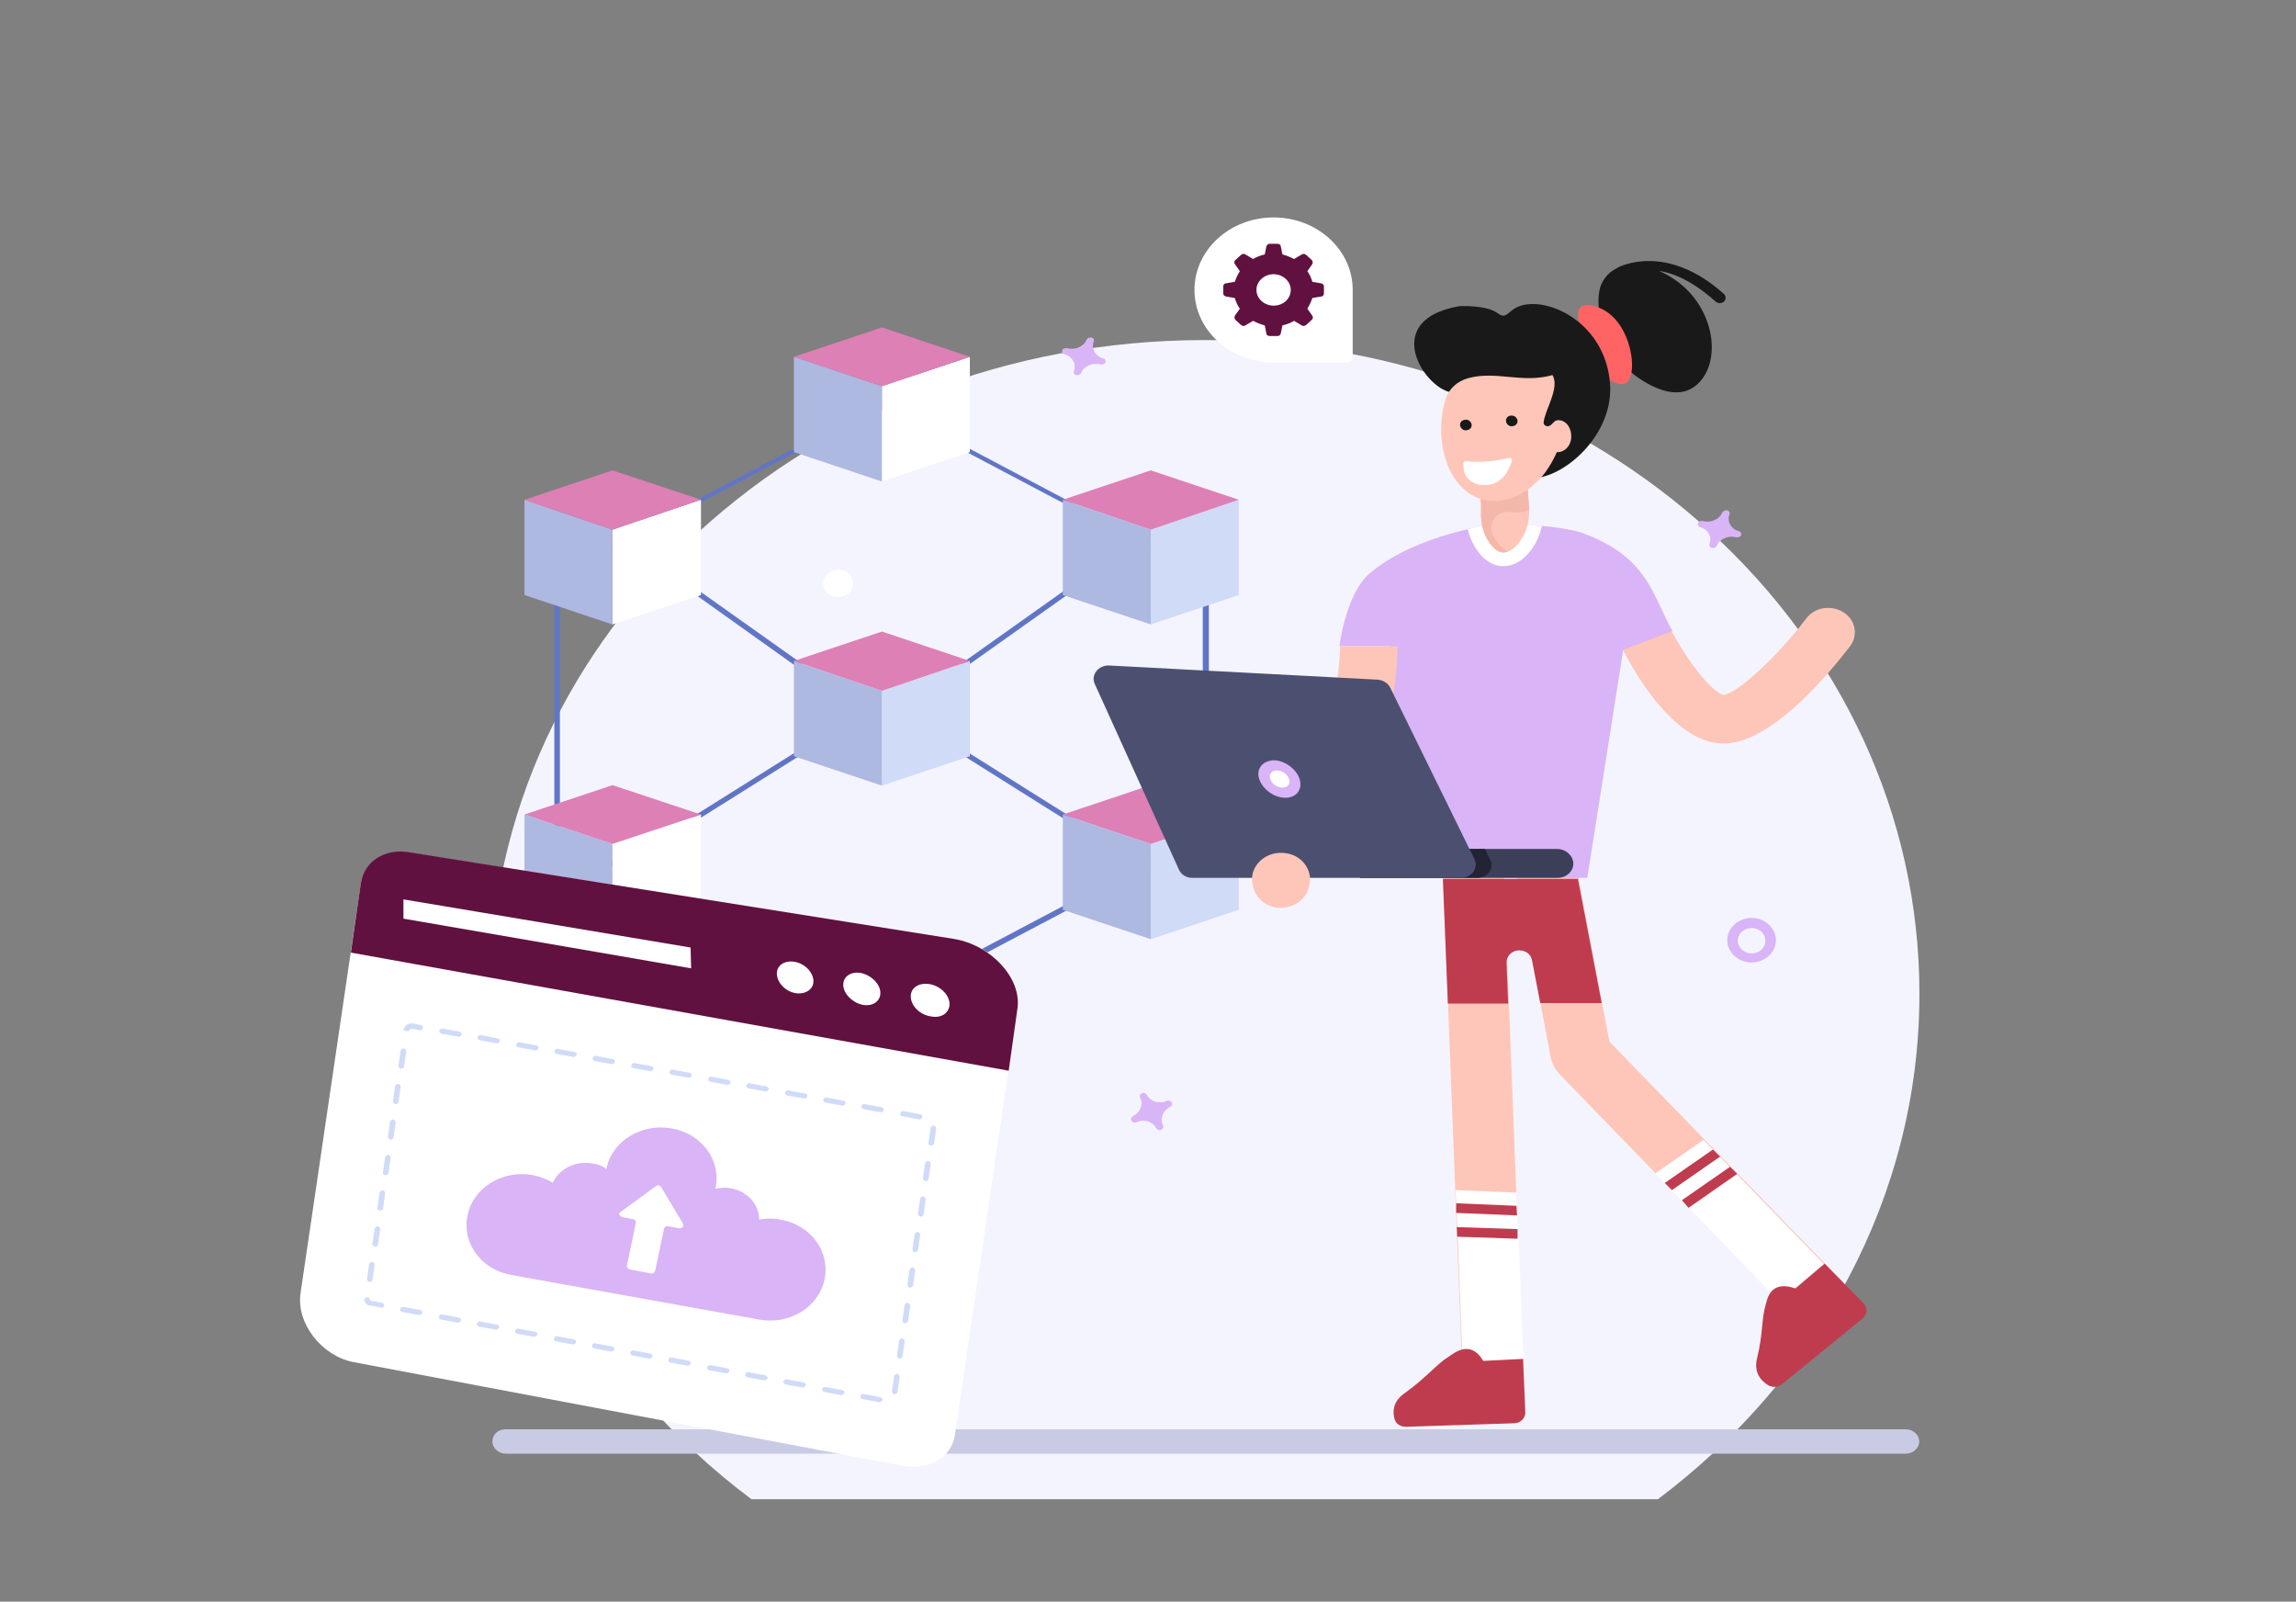 <svg width="628" height="438" viewBox="0 0 628 438" fill="none" xmlns="http://www.w3.org/2000/svg">
<rect x="0" y="0" width="628" height="438" fill="#808080" stroke="none"/>
<g id="blockchain 1">
<g id="Group">
<path id="Vector" d="M453.451 410H205.549C161.881 377.286 134 327.525 134 271.773C134 173.018 221.505 93 329.5 93C437.495 93 525 173.018 525 271.773C525 327.371 497.119 377.133 453.451 410Z" fill="#F4F4FF"/>
<path id="Vector_2" d="M263.457 182.685C263.609 182.685 263.76 182.685 263.911 182.546L292.814 162.032C293.117 161.755 293.268 161.339 292.966 161.062C292.663 160.785 292.209 160.646 291.906 160.923L263.003 181.437C262.701 181.714 262.549 182.13 262.852 182.407C263.003 182.546 263.306 182.685 263.457 182.685ZM187.795 225.93C187.946 225.93 188.097 225.93 188.249 225.792L221.389 205C221.692 204.723 221.843 204.307 221.54 204.03C221.238 203.753 220.784 203.614 220.481 203.892L187.341 224.683C187.038 224.96 186.887 225.376 187.189 225.653C187.341 225.792 187.492 225.93 187.795 225.93ZM221.54 184.625C221.692 184.625 221.994 184.487 222.146 184.348C222.448 184.071 222.297 183.655 221.994 183.378L187.795 159.121C187.492 158.844 187.038 158.983 186.735 159.26C186.433 159.537 186.584 159.953 186.887 160.23L220.935 184.487C221.086 184.625 221.238 184.625 221.54 184.625ZM293.571 225.376C293.874 225.376 294.025 225.237 294.176 225.099C294.479 224.821 294.328 224.405 294.025 224.128L262.701 204.446C262.398 204.169 261.944 204.307 261.641 204.585C261.339 204.862 261.49 205.278 261.793 205.555L293.117 225.237C293.268 225.237 293.42 225.376 293.571 225.376Z" fill="#6075C6"/>
<path id="Vector_3" d="M241.212 275.552C241.364 275.552 241.515 275.552 241.666 275.413L330.192 228.702C330.494 228.564 330.646 228.287 330.646 228.148V157.597C330.646 157.319 330.494 157.181 330.192 157.042L241.515 110.193C241.213 110.054 241.061 110.054 240.759 110.193L152.082 157.042C151.779 157.181 151.628 157.458 151.628 157.597V228.148C151.628 228.425 151.779 228.564 152.082 228.702L240.759 275.552H241.212ZM328.981 227.593L241.061 274.027L153.141 227.593V157.735L241.061 111.302L328.981 157.735V227.593Z" fill="#6075C6"/>
<path id="Vector_4" d="M314.757 144.845V170.764L338.817 162.725V136.667L314.757 144.845Z" fill="#D0DBF7"/>
<path id="Vector_5" d="M314.757 144.845V170.764L290.696 162.725V136.667L314.757 144.845Z" fill="#AEB9E1"/>
<path id="Vector_6" d="M290.696 136.667L314.757 144.845L338.817 136.667L314.757 128.627L290.696 136.667Z" fill="#DD80B5"/>
<path id="Vector_7" d="M167.517 144.845V170.764L191.729 162.725V136.667L167.517 144.845Z" fill="white"/>
<path id="Vector_8" d="M167.517 144.845V170.764L143.456 162.725V136.667L167.517 144.845Z" fill="#AEB9E1"/>
<path id="Vector_9" d="M143.456 136.667L167.517 144.845L191.729 136.667L167.517 128.627L143.456 136.667Z" fill="#DD80B5"/>
<path id="Vector_10" d="M314.757 230.781V256.84L338.817 248.8V222.742L314.757 230.781Z" fill="#D0DBF7"/>
<path id="Vector_11" d="M314.757 230.781V256.84L290.696 248.8V222.742L314.757 230.781Z" fill="#AEB9E1"/>
<path id="Vector_12" d="M290.696 222.742L314.757 230.782L338.817 222.742L314.757 214.703L290.696 222.742Z" fill="#DD80B5"/>
<path id="Vector_13" d="M167.517 230.781V256.84L191.729 248.8V222.742L167.517 230.781Z" fill="white"/>
<path id="Vector_14" d="M167.517 230.781V256.84L143.456 248.8V222.742L167.517 230.781Z" fill="#AEB9E1"/>
<path id="Vector_15" d="M143.456 222.742L167.517 230.782L191.729 222.742L167.517 214.703L143.456 222.742Z" fill="#DD80B5"/>
<path id="Vector_16" d="M241.212 105.619V131.677L265.273 123.638V97.58L241.212 105.619Z" fill="white"/>
<path id="Vector_17" d="M241.213 105.619V131.677L217.152 123.638V97.58L241.213 105.619Z" fill="#AEB9E1"/>
<path id="Vector_18" d="M217.152 97.579L241.212 105.619L265.273 97.579L241.212 89.54L217.152 97.579Z" fill="#DD80B5"/>
<path id="Vector_19" d="M241.212 188.922V214.842L265.273 206.802V180.744L241.212 188.922Z" fill="#D0DBF7"/>
<path id="Vector_20" d="M241.213 188.922V214.842L217.152 206.802V180.744L241.213 188.922Z" fill="#AEB9E1"/>
<path id="Vector_21" d="M217.152 180.744L241.212 188.922L265.273 180.744L241.212 172.705L217.152 180.744Z" fill="#DD80B5"/>
<path id="Vector_22" d="M241.212 270.284V296.343L265.273 288.165V262.245L241.212 270.284Z" fill="#D0DBF7"/>
<path id="Vector_23" d="M241.213 270.284V296.343L217.152 288.165V262.245L241.213 270.284Z" fill="#AEB9E1"/>
<path id="Vector_24" d="M217.152 262.245L241.212 270.284L265.273 262.245L241.212 254.067L217.152 262.245Z" fill="#95AAE5"/>
<path id="Vector_25" d="M134.68 394.2C134.68 396.002 136.344 397.526 138.311 397.526H521.316C523.283 397.526 524.948 396.002 524.948 394.2C524.948 392.398 523.283 390.873 521.316 390.873H138.16C136.193 390.873 134.68 392.398 134.68 394.2Z" fill="#C8CBE3"/>
<path id="Vector_26" d="M400.104 378.399L394.354 230.781C394.202 226.623 397.683 223.019 402.374 222.881C406.914 222.742 410.848 225.93 411 230.227L416.75 377.844C416.901 382.002 413.421 385.606 408.73 385.745C404.19 385.883 400.255 382.557 400.104 378.399Z" fill="#FEC6B9"/>
<path id="Vector_27" d="M408.124 385.606C403.887 385.467 400.407 382.279 400.256 378.26L398.742 338.063L398.591 335.43L398.44 331.688L398.288 329.054L398.137 325.45L414.783 326.143L414.934 329.747L415.085 332.381L415.237 336.123L415.388 338.757L416.901 377.844C416.901 382.279 412.967 385.883 408.124 385.606Z" fill="white"/>
<path id="Vector_28" d="M381.491 388.24C381.945 389.487 383.156 390.18 384.518 390.18L414.177 389.21C415.842 389.21 417.204 387.824 417.204 386.299L416.599 371.607L405.703 372.161C402.071 366.062 397.532 370.221 396.17 371.052C392.84 373.131 390.419 376.458 384.518 380.755C380.734 383.25 380.886 386.299 381.491 388.24ZM414.934 332.381L398.288 331.688V329.054L414.783 329.747L414.934 332.381ZM415.085 338.757L398.591 338.202L398.44 335.569L415.085 336.123V338.757Z" fill="#BF3C4F"/>
<path id="Vector_29" d="M502.703 360.934C498.768 363.983 493.775 363.152 491.051 360.241L427.04 294.264C425.376 292.601 424.316 290.66 424.014 288.442L407.671 201.951C406.914 197.793 409.94 193.912 414.48 193.219C414.631 193.219 414.934 193.219 415.085 193.08C419.323 192.665 423.257 195.437 424.014 199.318L440.205 284.839L503.611 350.123C506.486 353.449 506.183 358.162 502.703 360.934Z" fill="#FEC6B9"/>
<path id="Vector_30" d="M502.249 361.35C498.92 363.706 493.926 363.29 491.051 360.379C490.899 360.241 493.774 363.29 452.765 320.876L465.931 311.728C497.255 344.024 503.157 350.122 503.459 350.4C506.637 353.588 506.183 358.577 502.249 361.35Z" fill="white"/>
<path id="Vector_31" d="M483.636 378.814C484.846 379.507 486.36 379.369 487.419 378.537L509.512 360.518C510.723 359.409 510.874 357.746 509.815 356.499L499.071 345.549L491.051 352.34C483.938 349.845 483.333 355.667 482.879 357.053C481.82 360.518 482.274 364.538 480.609 371.33C479.55 375.488 481.82 377.705 483.636 378.814ZM470.47 316.302L457.305 325.45L455.338 323.51L468.503 314.362L470.47 316.302ZM475.162 321.015L461.845 330.302L460.029 328.223L473.194 319.074L475.162 321.015Z" fill="#BF3C4F"/>
<path id="Vector_32" d="M471.378 203.337C458.97 203.337 448.074 186.427 443.081 176.031C441.416 172.705 443.081 168.685 446.712 167.299C450.344 165.774 454.733 167.299 456.246 170.625C460.786 179.912 468.201 189.476 471.53 190.031C475.313 189.476 486.057 179.635 494.077 169.101C496.347 166.051 500.887 165.358 504.216 167.438C507.545 169.517 508.302 173.675 506.032 176.724C499.828 184.763 484.392 203.337 471.378 203.337Z" fill="#FEC6B9"/>
<path id="Vector_33" d="M457.457 172.566L443.989 177.694L434.152 240.068H383.004L380.281 176.724H366.359C366.359 176.724 368.023 162.309 374.833 156.626C382.399 150.25 393.9 146.231 404.039 144.151C411 142.488 418.566 143.736 423.862 144.013C425.981 144.29 430.067 144.844 432.185 145.538C450.798 152.052 451.858 162.725 457.457 172.566Z" fill="#D9B4F6"/>
<path id="Vector_34" d="M366.51 176.725H382.248C382.248 185.734 380.432 210.406 359.246 224.267L350.016 212.485C365.148 202.506 366.51 183.239 366.51 176.725ZM342.601 240.761V238.128H358.338C358.338 239.514 358.338 239.93 358.187 241.316C358.036 245.197 354.555 248.246 350.318 248.246C346.081 248.385 342.449 244.92 342.601 240.761Z" fill="#FEC6B9"/>
<path id="Vector_35" d="M425.981 240.068H372.109L368.175 232.167H425.981C427.645 232.167 429.159 233.138 429.915 234.524C431.277 237.157 429.159 240.068 425.981 240.068Z" fill="#3C3F58"/>
<path id="Vector_36" d="M404.039 240.068H372.109L368.175 232.167H406.157L407.519 234.94C408.881 237.435 406.914 240.068 404.039 240.068Z" fill="#222434"/>
<path id="Vector_37" d="M299.473 187.12L322.474 237.85C323.08 239.236 324.593 240.068 326.106 240.068H399.65C402.525 240.068 404.493 237.296 403.282 234.939L380.281 188.09C379.675 186.843 378.313 186.011 376.951 185.872L303.407 181.991C300.381 181.853 298.262 184.625 299.473 187.12Z" fill="#4C5070"/>
<path id="Vector_38" d="M344.416 213.04C345.324 215.812 348.502 218.168 351.529 218.168C354.555 218.168 356.371 215.95 355.463 213.04C354.555 210.267 351.377 207.911 348.351 207.911C345.324 208.05 343.509 210.267 344.416 213.04Z" fill="#D9B4F6"/>
<path id="Vector_39" d="M347.443 213.039C347.897 214.426 349.41 215.396 350.772 215.396C352.285 215.396 353.042 214.287 352.588 213.039C352.134 211.653 350.621 210.683 349.259 210.683C347.746 210.683 346.989 211.792 347.443 213.039Z" fill="white"/>
<path id="Vector_40" d="M358.338 240.9C358.338 242.286 357.128 243.395 355.614 243.395H345.173C343.66 243.395 342.449 242.286 342.449 240.9V240.207C342.6 236.049 346.686 232.722 351.377 233.276C355.614 233.692 358.49 237.157 358.338 240.9Z" fill="#FEC6B9"/>
<path id="Vector_41" d="M421.744 143.875C420.684 148.864 416.75 154.825 411.151 154.825C406.006 154.825 402.525 149.28 401.466 144.706C407.368 143.32 410.394 142.766 421.744 143.875Z" fill="white"/>
<path id="Vector_42" d="M407.519 148.587C408.578 150.112 409.94 151.359 411.605 151.082C413.875 150.666 415.388 148.726 416.447 146.924C417.809 144.706 418.263 142.073 418.263 139.578V139.162L417.809 133.34L404.795 135.004L405.098 137.914C405.098 140.548 404.644 144.568 407.519 148.587Z" fill="#FEC6B9"/>
<path id="Vector_43" d="M407.519 148.587C408.73 150.25 410.394 151.636 412.361 150.805C410.546 149.696 408.578 147.34 408.124 145.676C407.519 143.736 408.427 141.241 410.394 140.409C411.605 139.855 413.118 139.993 414.48 140.132C415.691 140.132 417.204 140.132 418.263 139.439V139.023L417.809 133.202L404.795 134.865L405.098 137.776C405.098 140.548 404.644 144.567 407.519 148.587Z" fill="#F4B8AB"/>
<path id="Vector_44" d="M445.048 100.906C445.048 100.906 456.548 111.579 463.963 105.341C471.378 99.104 469.108 83.026 456.851 75.679C450.647 71.937 446.107 72.076 443.08 73.046C440.357 73.877 438.389 76.234 437.633 78.729C437.027 81.362 436.725 85.382 439.146 89.263C443.232 96.055 445.048 100.906 445.048 100.906Z" fill="#191919"/>
<path id="Vector_45" d="M432.034 88.847C432.034 88.847 429.31 81.085 437.33 84.135C445.502 87.323 447.772 99.797 445.653 103.678C443.535 107.559 437.936 102.015 437.936 102.015L432.034 88.847Z" fill="#FF6464"/>
<path id="Vector_46" d="M400.104 106.866C400.104 106.866 402.071 106.589 398.44 107.282C391.327 108.807 375.892 87.739 399.196 83.719C399.196 83.719 406.46 83.303 409.638 85.659C412.967 88.154 412.21 82.749 420.079 83.165C427.948 83.58 439.146 90.788 440.357 104.649C441.567 118.509 428.402 130.153 419.928 130.707C411.453 131.261 409.032 114.49 403.736 110.747C398.44 106.728 400.104 106.866 400.104 106.866Z" fill="#191919"/>
<path id="Vector_47" d="M424.619 102.569C416.296 104.926 409.335 101.322 401.617 103.401C398.591 104.233 396.321 106.312 395.413 109.084C394.505 112.133 394.051 115.46 394.202 118.786C394.808 130.568 401.92 138.469 411.151 136.805C415.539 135.974 419.625 133.202 422.652 129.182C423.862 127.519 424.922 125.717 425.829 123.638C427.797 123.776 429.613 122.113 429.764 119.618C429.915 117.262 428.553 115.044 426.435 114.905C425.073 114.767 424.77 116.014 423.862 116.43C423.106 116.846 422.198 116.291 422.198 115.598C422.5 112.133 426.737 106.035 424.619 102.569Z" fill="#FEC6B9"/>
<path id="Vector_48" d="M413.572 125.994C413.269 126.964 412.664 128.489 411.756 129.737C410.545 131.4 408.578 132.786 405.854 132.647C404.19 132.647 402.979 132.093 402.071 131.4C400.255 130.014 400.255 127.658 400.255 126.687C400.255 126.41 400.558 126.133 400.861 126.133C402.374 126.271 407.065 126.687 412.967 125.163C413.269 125.301 413.723 125.717 413.572 125.994Z" fill="white"/>
<path id="Vector_49" d="M411.908 115.044C411.908 115.876 412.664 116.569 413.421 116.569C414.329 116.569 415.085 116.014 415.085 115.183C415.085 114.351 414.329 113.658 413.572 113.658C412.664 113.519 411.908 114.212 411.908 115.044ZM399.348 116.153C399.348 116.984 400.104 117.678 400.861 117.678C401.769 117.678 402.525 117.123 402.525 116.291C402.525 115.46 401.769 114.767 401.012 114.767C400.104 114.767 399.348 115.321 399.348 116.153Z" fill="#191919"/>
<path id="Vector_50" d="M438.087 274.304H421.29L419.02 262.522C418.717 260.998 417.355 259.889 415.539 259.889C413.572 259.889 412.059 261.414 412.059 263.215L412.513 274.443H396.018L394.656 240.345H431.58L438.087 274.304Z" fill="#BF3C4F"/>
<path id="Vector_51" d="M469.26 82.472C455.489 70.135 447.015 74.71 446.712 74.848C445.956 75.264 444.896 75.125 444.442 74.432C443.988 73.739 441.719 73.601 442.475 73.185C442.929 72.908 455.792 66.254 471.53 80.392C472.135 80.947 472.135 81.917 471.53 82.472C470.924 83.026 469.865 83.026 469.26 82.472Z" fill="#191919"/>
<path id="Vector_52" d="M369.99 79.283V97.718C369.99 98.55 369.234 99.104 368.477 99.104H348.351C336.396 99.104 326.711 90.233 326.711 79.283C326.711 68.333 336.396 59.462 348.351 59.462C360.306 59.462 369.99 68.333 369.99 79.283Z" fill="white"/>
<path id="Vector_53" d="M362.122 78.313V80.254C362.122 80.669 361.819 81.085 361.365 81.085L358.944 81.501C358.641 82.471 358.187 83.441 357.582 84.412L358.944 86.352C359.246 86.768 359.095 87.184 358.792 87.461L357.279 88.847C356.977 89.124 356.371 89.263 356.069 88.986L353.95 87.738C353.042 88.293 351.983 88.709 350.772 88.986L350.318 91.204C350.167 91.619 349.864 91.897 349.41 91.897H347.292C346.838 91.897 346.384 91.619 346.384 91.204L345.93 88.986C344.871 88.709 343.811 88.293 342.752 87.738L340.633 88.986C340.179 89.263 339.725 89.124 339.423 88.847L337.91 87.461C337.607 87.184 337.607 86.629 337.758 86.352L339.12 84.412C338.515 83.58 338.061 82.61 337.758 81.501L335.337 81.085C334.883 80.947 334.58 80.669 334.58 80.254V78.313C334.58 77.897 334.883 77.481 335.337 77.481L337.758 77.066C338.061 76.095 338.515 75.125 339.12 74.155L337.758 72.214C337.456 71.798 337.607 71.383 337.91 71.105L339.423 69.719C339.725 69.442 340.331 69.303 340.633 69.581L342.752 70.828C343.66 70.274 344.719 69.858 345.93 69.581L346.384 67.363C346.535 66.947 346.838 66.67 347.292 66.67H349.41C349.864 66.67 350.318 66.947 350.318 67.363L350.772 69.581C351.831 69.858 352.891 70.274 353.95 70.828L356.069 69.581C356.523 69.303 356.977 69.442 357.279 69.719L358.792 71.105C359.095 71.383 359.095 71.937 358.944 72.214L357.582 74.155C358.187 74.986 358.641 75.957 358.944 77.066L361.365 77.481C361.819 77.62 362.122 77.897 362.122 78.313ZM353.042 79.283C353.042 76.927 350.924 74.986 348.351 74.986C345.778 74.986 343.66 76.927 343.66 79.283C343.66 81.639 345.778 83.58 348.351 83.58C351.075 83.58 353.042 81.639 353.042 79.283Z" fill="#61113F"/>
<path id="Vector_54" d="M209.283 390.873H198.236C195.815 387.408 193.394 383.111 191.275 378.121C190.367 376.181 189.762 374.24 189.005 372.439C190.367 372.023 191.275 370.914 191.275 369.528C191.275 367.865 189.762 366.478 187.946 366.478C187.643 366.478 187.492 366.478 187.189 366.617C185.374 359.409 185.525 354.142 187.795 353.311C191.275 352.063 198.539 361.073 203.987 373.409C207.013 380.062 208.829 386.299 209.283 390.873Z" fill="#2DC168"/>
<path id="Vector_55" d="M213.823 368.973C213.823 377.428 213.066 385.19 211.856 390.873H201.868C200.657 385.19 199.901 377.428 199.901 368.973C199.901 365.508 200.052 362.043 200.203 358.993C201.868 358.855 203.079 357.607 203.079 355.944C203.079 354.558 202.019 353.449 200.657 353.033C201.868 343.608 204.138 337.232 206.559 337.232C208.375 337.232 209.888 340.281 211.099 345.133C209.888 345.548 208.98 346.657 208.98 347.905C208.98 349.568 210.494 350.954 212.158 350.954C213.369 356.083 213.823 362.32 213.823 368.973Z" fill="#0E9D4B"/>
<path id="Vector_56" d="M225.323 370.498H225.021C223.205 370.498 221.692 371.884 221.692 373.547C221.692 374.656 222.297 375.627 223.356 376.181L222.448 378.26C220.33 383.25 217.908 387.547 215.487 391.012H204.592C205.046 386.438 206.862 380.201 209.737 373.686C215.033 361.211 222.297 352.202 225.929 353.588C228.501 354.281 228.199 361.489 225.323 370.498Z" fill="#2DC168"/>
<path id="Vector_57" d="M189.611 282.759C193.242 282.759 196.269 285.531 196.269 288.858C196.269 292.185 193.242 294.957 189.611 294.957C185.979 294.957 182.952 292.185 182.952 288.858C182.952 285.531 185.979 282.759 189.611 282.759ZM189.611 292.323C191.729 292.323 193.394 290.798 193.394 288.858C193.394 286.917 191.729 285.393 189.611 285.393C187.492 285.393 185.827 286.917 185.827 288.858C185.676 290.798 187.492 292.323 189.611 292.323ZM479.096 251.018C482.728 251.018 485.754 253.79 485.754 257.117C485.754 260.443 482.728 263.216 479.096 263.216C475.464 263.216 472.438 260.443 472.438 257.117C472.438 253.79 475.464 251.018 479.096 251.018ZM479.096 260.721C481.214 260.721 482.879 259.196 482.879 257.255C482.879 255.315 481.214 253.79 479.096 253.79C476.977 253.79 475.313 255.315 475.313 257.255C475.313 259.057 476.977 260.721 479.096 260.721ZM312.335 298.976C312.789 298.699 313.395 298.976 313.697 299.392C314.605 301.194 317.026 302.026 319.145 301.055C319.599 300.778 320.204 301.055 320.507 301.471C320.81 301.887 320.507 302.442 320.053 302.719C318.086 303.689 317.178 305.907 318.086 307.709C318.388 308.124 318.086 308.679 317.632 308.956C317.178 309.233 316.572 308.956 316.27 308.54C315.362 306.738 312.941 305.907 310.822 306.877C310.368 307.154 309.763 306.877 309.46 306.461C309.158 306.045 309.46 305.491 309.914 305.214C311.881 304.243 312.789 302.026 311.881 300.224C311.579 299.669 311.881 299.115 312.335 298.976ZM298.565 92.312C299.17 92.451 299.321 93.005 299.17 93.421C298.413 95.362 299.624 97.441 301.743 97.995C302.348 98.134 302.499 98.688 302.348 99.104C302.197 99.52 301.591 99.797 300.986 99.659C298.867 99.104 296.446 100.074 295.69 102.015C295.538 102.431 294.933 102.708 294.328 102.569C293.722 102.431 293.571 101.876 293.722 101.461C294.479 99.52 293.268 97.441 291.15 96.886C290.545 96.748 290.393 96.193 290.545 95.778C290.696 95.362 291.301 95.085 291.906 95.223C294.025 95.778 296.446 94.807 297.203 92.867C297.505 92.451 297.959 92.174 298.565 92.312ZM472.438 139.578C473.043 139.716 473.194 140.271 473.043 140.686C472.286 142.627 473.497 144.706 475.615 145.261C476.221 145.399 476.372 145.954 476.221 146.369C476.069 146.785 475.464 147.062 474.859 146.924C472.74 146.369 470.319 147.34 469.562 149.28C469.411 149.696 468.806 149.973 468.2 149.835C467.595 149.696 467.444 149.142 467.595 148.726C468.352 146.785 467.141 144.706 465.023 144.152C464.417 144.013 464.266 143.459 464.417 143.043C464.569 142.627 465.174 142.35 465.779 142.488C467.898 143.043 470.319 142.073 471.076 140.132C471.378 139.716 471.984 139.439 472.438 139.578Z" fill="#D9B4F6"/>
<path id="Vector_58" d="M225.172 159.537C225.172 161.616 226.988 163.28 229.258 163.28C231.528 163.28 233.344 161.616 233.344 159.537C233.344 157.458 231.528 155.795 229.258 155.795C226.988 155.934 225.172 157.597 225.172 159.537Z" fill="white"/>
</g>
<g id="Group 1261154827">
<path id="Vector_59" d="M98.698 241.654L82.204 353.649C80.993 361.827 87.954 370.837 96.731 372.5L246.543 400.776C254.26 402.162 260.313 398.697 261.221 392.182L278.321 275.613C279.532 267.435 271.209 258.426 260.919 256.763L111.863 233.199C105.205 232.09 99.606 235.694 98.698 241.654Z" fill="white"/>
<path id="Vector_60" d="M240.641 383.45C240.944 383.45 241.247 383.173 241.398 382.896C241.549 382.48 241.247 382.203 240.793 382.064L236.253 381.233C235.799 381.094 235.496 381.371 235.345 381.787C235.194 382.203 235.496 382.48 235.95 382.619L240.49 383.45H240.641ZM230.2 381.51C230.502 381.51 230.805 381.233 230.956 380.955C231.108 380.539 230.805 380.262 230.351 380.124L225.811 379.292C225.357 379.153 225.055 379.431 224.903 379.846C224.752 380.262 225.055 380.539 225.509 380.678L230.048 381.51H230.2ZM244.727 381.233C245.03 381.233 245.484 380.955 245.484 380.678L246.089 376.52C246.089 376.104 245.786 375.827 245.484 375.688C245.03 375.688 244.727 375.965 244.576 376.243L243.97 380.401C243.97 380.955 244.273 381.233 244.727 381.233ZM219.607 379.431C219.91 379.431 220.212 379.153 220.364 378.876C220.515 378.46 220.212 378.183 219.758 378.045L215.219 377.213C214.765 377.074 214.462 377.351 214.311 377.767C214.159 378.183 214.462 378.46 214.916 378.599L219.456 379.431H219.607ZM209.166 377.49C209.468 377.49 209.771 377.213 209.922 376.936C210.074 376.52 209.771 376.243 209.317 376.104L204.777 375.272C204.323 375.134 204.021 375.411 203.869 375.827C203.718 376.243 204.021 376.52 204.474 376.658L209.014 377.49H209.166ZM198.724 375.55C199.027 375.55 199.329 375.272 199.481 374.995C199.632 374.579 199.329 374.302 198.875 374.164L194.336 373.332C193.882 373.193 193.579 373.47 193.428 373.886C193.276 374.302 193.579 374.579 194.033 374.718L198.573 375.55H198.724ZM188.131 373.47C188.434 373.47 188.737 373.193 188.888 372.916C189.039 372.5 188.737 372.223 188.283 372.084L183.743 371.253C183.289 371.114 182.986 371.391 182.835 371.807C182.684 372.223 182.986 372.5 183.44 372.639L187.98 373.47H188.131ZM246.089 371.53C246.392 371.53 246.846 371.253 246.846 370.976L247.451 366.817C247.451 366.401 247.148 366.124 246.846 365.986C246.392 365.986 246.089 366.263 245.938 366.54L245.332 370.698C245.332 371.114 245.635 371.53 246.089 371.53ZM177.69 371.53C177.993 371.53 178.295 371.253 178.447 370.976C178.598 370.56 178.295 370.283 177.841 370.144L173.301 369.312C172.847 369.174 172.545 369.451 172.394 369.867C172.242 370.283 172.545 370.56 172.999 370.698L177.539 371.53H177.69ZM167.248 369.589C167.551 369.589 167.854 369.312 168.005 369.035C168.156 368.619 167.854 368.342 167.4 368.203L162.86 367.372C162.406 367.233 162.103 367.51 161.952 367.926C161.801 368.342 162.103 368.619 162.557 368.758L167.097 369.589H167.248ZM156.807 367.649C157.11 367.649 157.412 367.372 157.564 367.095C157.715 366.679 157.412 366.401 156.958 366.263L152.419 365.431C151.965 365.293 151.662 365.57 151.511 365.986C151.359 366.402 151.662 366.679 152.116 366.817L156.656 367.649H156.807ZM146.214 365.57C146.517 365.57 146.82 365.293 146.971 365.015C147.122 364.6 146.82 364.322 146.366 364.184L141.826 363.352C141.372 363.214 141.069 363.491 140.918 363.907C140.767 364.322 141.069 364.6 141.523 364.738L146.063 365.57H146.214ZM135.773 363.629C136.075 363.629 136.378 363.352 136.529 363.075C136.681 362.659 136.378 362.382 135.924 362.243L131.384 361.412C130.93 361.273 130.628 361.55 130.476 361.966C130.325 362.382 130.628 362.659 131.082 362.798L135.621 363.629H135.773ZM247.602 361.827C247.905 361.827 248.359 361.55 248.359 361.273L248.964 357.115C248.964 356.699 248.661 356.422 248.359 356.283C247.905 356.283 247.602 356.56 247.451 356.838L246.846 360.996C246.694 361.412 246.997 361.827 247.602 361.827C247.451 361.827 247.451 361.827 247.602 361.827ZM125.331 361.689C125.634 361.689 125.937 361.412 126.088 361.134C126.239 360.719 125.937 360.441 125.483 360.303L120.943 359.471C120.489 359.333 120.186 359.61 120.035 360.026C119.884 360.441 120.186 360.719 120.64 360.857L125.18 361.689H125.331ZM114.739 359.61C115.041 359.61 115.344 359.333 115.495 359.055C115.647 358.639 115.344 358.362 114.89 358.224L110.35 357.392C109.896 357.253 109.594 357.531 109.442 357.946C109.291 358.362 109.594 358.639 110.047 358.778L114.587 359.61H114.739ZM104.297 357.669C104.6 357.669 104.902 357.392 105.054 357.115C105.205 356.699 104.902 356.422 104.448 356.283L101.422 355.729C101.271 355.59 101.119 355.313 101.119 355.174C100.968 354.897 100.817 354.758 100.514 354.758C100.06 354.758 99.757 355.036 99.606 355.313V355.59C99.757 356.006 100.06 356.422 100.514 356.838C100.665 356.976 100.817 356.976 100.817 356.976L104.146 357.531C104.146 357.669 104.297 357.669 104.297 357.669ZM248.964 352.125C249.267 352.125 249.721 351.848 249.721 351.57L250.326 347.412C250.326 346.996 250.023 346.719 249.721 346.581C249.267 346.581 248.964 346.858 248.813 347.135L248.208 351.293C248.208 351.709 248.51 352.125 248.964 352.125ZM101.119 350.6C101.422 350.6 101.876 350.323 101.876 350.046L102.481 345.888C102.481 345.472 102.179 345.195 101.876 345.056C101.422 345.056 101.119 345.333 100.968 345.61L100.363 349.769C100.363 350.184 100.665 350.462 101.119 350.6ZM250.326 342.422C250.629 342.422 251.083 342.145 251.083 341.868L251.688 337.71C251.688 337.294 251.385 337.017 251.083 336.878C250.629 336.878 250.326 337.155 250.175 337.433L249.569 341.591C249.569 342.007 249.872 342.422 250.326 342.422ZM102.633 340.898C102.935 340.898 103.389 340.62 103.389 340.343L103.994 336.185C103.994 335.769 103.692 335.492 103.389 335.353C102.935 335.353 102.633 335.631 102.481 335.908L101.876 340.066C101.725 340.482 102.027 340.759 102.633 340.898C102.481 340.898 102.481 340.898 102.633 340.898ZM251.839 332.72C252.142 332.72 252.596 332.443 252.596 332.165L253.201 328.007C253.201 327.591 252.899 327.314 252.596 327.176C252.142 327.176 251.839 327.453 251.688 327.73L251.083 331.888C251.083 332.304 251.234 332.581 251.839 332.72ZM103.994 331.057C104.297 331.057 104.751 330.779 104.751 330.502L105.356 326.344C105.356 325.928 105.054 325.651 104.751 325.512C104.297 325.512 103.994 325.789 103.843 326.067L103.238 330.225C103.238 330.779 103.54 331.057 103.994 331.057ZM253.201 323.017C253.504 323.017 253.958 322.74 253.958 322.463L254.563 318.305C254.563 317.889 254.261 317.612 253.958 317.473C253.504 317.473 253.201 317.75 253.05 318.027L252.445 322.186C252.445 322.601 252.747 322.879 253.201 323.017ZM105.508 321.354C105.81 321.354 106.264 321.077 106.264 320.8L106.87 316.641C106.87 316.226 106.567 315.948 106.264 315.81C105.81 315.81 105.508 316.087 105.356 316.364L104.751 320.522C104.6 320.938 104.902 321.354 105.508 321.354C105.356 321.354 105.356 321.354 105.508 321.354ZM254.714 313.315C255.017 313.315 255.471 313.038 255.471 312.76L256.076 308.602C256.076 308.186 255.774 307.909 255.471 307.77C255.017 307.77 254.714 308.048 254.563 308.325L253.958 312.483C253.807 312.899 254.109 313.176 254.714 313.315C254.563 313.315 254.563 313.315 254.714 313.315ZM106.87 311.651C107.172 311.651 107.626 311.374 107.626 311.097L108.232 306.939C108.232 306.523 107.929 306.246 107.626 306.107C107.172 306.107 106.87 306.384 106.718 306.662L106.113 310.82C106.113 311.236 106.416 311.651 106.87 311.651ZM251.537 306.107C251.839 306.107 252.142 305.83 252.293 305.553C252.445 305.137 252.142 304.86 251.688 304.721L247.148 303.889C246.694 303.751 246.392 304.028 246.24 304.444C246.089 304.86 246.392 305.137 246.846 305.276L251.537 306.107C251.385 306.107 251.385 306.107 251.537 306.107ZM240.944 304.167C241.247 304.167 241.549 303.889 241.701 303.612C241.852 303.196 241.549 302.919 241.095 302.781L236.555 301.949C236.101 301.81 235.799 302.088 235.647 302.503C235.496 302.919 235.799 303.196 236.253 303.335L240.944 304.167ZM230.502 302.365C230.805 302.365 231.108 302.088 231.259 301.81C231.41 301.395 231.108 301.117 230.654 300.979L226.114 300.147C225.66 300.008 225.357 300.286 225.206 300.701C225.055 301.117 225.357 301.395 225.811 301.533L230.502 302.365ZM108.232 301.949C108.534 301.949 108.988 301.672 108.988 301.395L109.594 297.236C109.594 296.82 109.291 296.543 108.988 296.405C108.534 296.405 108.232 296.682 108.08 296.959L107.475 301.117C107.475 301.533 107.778 301.949 108.232 301.949ZM220.061 300.424C220.364 300.424 220.666 300.147 220.818 299.87C220.969 299.454 220.666 299.177 220.212 299.038L215.673 298.207C215.219 298.068 214.916 298.345 214.765 298.761C214.613 299.177 214.916 299.454 215.37 299.593L220.061 300.424C219.91 300.424 219.91 300.424 220.061 300.424ZM209.468 298.484C209.771 298.484 210.074 298.207 210.225 297.929C210.376 297.514 210.074 297.236 209.62 297.098L205.08 296.266C204.626 296.127 204.323 296.405 204.172 296.82C204.021 297.236 204.323 297.514 204.777 297.652L209.468 298.484ZM199.027 296.682C199.329 296.682 199.632 296.405 199.783 296.127C199.935 295.712 199.632 295.434 199.178 295.296L194.638 294.464C194.184 294.326 193.882 294.603 193.73 295.019C193.579 295.434 193.882 295.712 194.336 295.85L199.027 296.682C198.875 296.682 198.875 296.682 199.027 296.682ZM188.434 294.741C188.737 294.741 189.039 294.464 189.191 294.187C189.342 293.771 189.039 293.494 188.585 293.355L184.046 292.524C183.592 292.385 183.289 292.662 183.138 293.078C182.986 293.494 183.289 293.771 183.743 293.91L188.434 294.741ZM177.993 292.939C178.295 292.939 178.598 292.662 178.749 292.385C178.901 291.969 178.598 291.692 178.144 291.553L173.604 290.722C173.15 290.583 172.848 290.86 172.696 291.276C172.545 291.692 172.847 291.969 173.301 292.108L177.993 292.939C177.841 292.939 177.841 292.939 177.993 292.939ZM109.745 292.246C110.048 292.246 110.501 291.969 110.501 291.692L111.107 287.534C111.107 287.118 110.804 286.841 110.501 286.702C110.048 286.702 109.745 286.979 109.594 287.257L108.988 291.415C108.988 291.831 109.291 292.246 109.745 292.246ZM167.4 290.999C167.702 290.999 168.005 290.722 168.156 290.445C168.308 290.029 168.005 289.751 167.551 289.613L163.011 288.781C162.557 288.643 162.255 288.92 162.103 289.336C161.952 289.751 162.255 290.029 162.709 290.167L167.4 290.999ZM156.958 289.058C157.261 289.058 157.564 288.781 157.715 288.504C157.866 288.088 157.564 287.811 157.11 287.672L152.57 286.841C152.116 286.702 151.813 286.979 151.662 287.395C151.511 287.811 151.813 288.088 152.267 288.227L156.958 289.058ZM146.517 287.257C146.82 287.257 147.122 286.979 147.274 286.702C147.425 286.286 147.122 286.009 146.668 285.87L142.128 285.039C141.674 284.9 141.372 285.177 141.221 285.593C141.069 286.009 141.372 286.286 141.826 286.425L146.517 287.257C146.366 287.257 146.366 287.257 146.517 287.257ZM135.924 285.316C136.227 285.316 136.529 285.039 136.681 284.762C136.832 284.346 136.529 284.069 136.075 283.93L131.536 283.098C131.082 282.96 130.779 283.237 130.628 283.653C130.476 284.069 130.779 284.346 131.233 284.484L135.924 285.316ZM125.483 283.514C125.785 283.514 126.088 283.237 126.239 282.96C126.391 282.544 126.088 282.267 125.634 282.128L121.094 281.296C120.64 281.158 120.338 281.435 120.186 281.851C120.035 282.267 120.338 282.544 120.792 282.683L125.483 283.514C125.331 283.514 125.331 283.514 125.483 283.514ZM111.863 281.989C111.863 281.574 112.317 281.296 112.62 281.296L114.739 281.712C115.193 281.851 115.495 281.574 115.647 281.158C115.798 280.742 115.495 280.465 115.041 280.326L113.074 279.91C111.712 279.633 110.501 280.465 110.35 281.712L111.107 281.989H111.863Z" fill="#D0DBF7"/>
<path id="Vector_61" d="M275.9 292.8L95.974 260.505L98.698 241.516C99.606 235.555 105.205 231.952 111.863 233.061L260.919 256.762C271.057 258.426 279.38 267.435 278.321 275.613L275.9 292.8Z" fill="#61113F"/>
<path id="Vector_62" d="M249.115 272.702C249.267 275.197 251.688 277.554 254.714 277.97C257.59 278.524 259.86 276.861 259.708 274.366C259.557 271.871 256.984 269.514 254.109 269.099C251.234 268.683 248.964 270.208 249.115 272.702ZM230.654 269.514C230.805 271.871 233.226 274.227 235.95 274.782C238.825 275.336 240.944 273.673 240.793 271.316C240.641 268.96 238.22 266.604 235.345 266.049C232.621 265.633 230.502 267.158 230.654 269.514ZM212.495 266.465C212.646 268.821 214.916 271.178 217.64 271.594C220.364 272.009 222.633 270.485 222.482 268.128C222.331 265.772 220.061 263.416 217.186 263C214.462 262.584 212.343 264.109 212.495 266.465ZM110.35 245.951V251.218L189.039 264.802L188.888 259.119L110.35 245.951Z" fill="white"/>
<path id="Vector_63" d="M207.652 360.857C215.975 362.382 223.995 357.392 225.508 349.907C227.173 342.284 221.725 334.938 213.554 333.551C211.587 333.136 209.468 333.136 207.652 333.551C207.652 329.393 204.474 325.789 199.935 324.958C198.421 324.681 197.059 324.819 195.697 325.096V324.958C197.362 317.334 191.914 309.988 183.743 308.602C175.42 307.077 167.4 312.067 165.886 319.552V319.691C164.827 318.859 163.465 318.305 161.952 318.166C157.412 317.334 152.872 319.691 151.208 323.433C149.543 322.463 147.727 321.77 145.76 321.354C137.437 319.829 129.417 324.819 127.904 332.304C126.239 339.927 131.687 347.274 139.858 348.66" fill="#D9B4F6"/>
<path id="Vector_64" d="M170.275 332.858L173.15 333.412C173.755 333.551 174.058 333.967 173.907 334.521L171.486 346.026C171.334 346.58 171.788 346.996 172.242 347.135L177.993 348.243C178.598 348.382 179.052 347.966 179.203 347.55L181.624 336.046C181.776 335.492 182.23 335.214 182.835 335.353L185.71 335.907C186.618 336.046 187.223 335.214 186.769 334.521L180.868 324.68C180.565 324.126 179.808 323.987 179.354 324.403L169.67 331.472C169.064 331.611 169.367 332.581 170.275 332.858Z" fill="white"/>
</g>
</g>
</svg>

